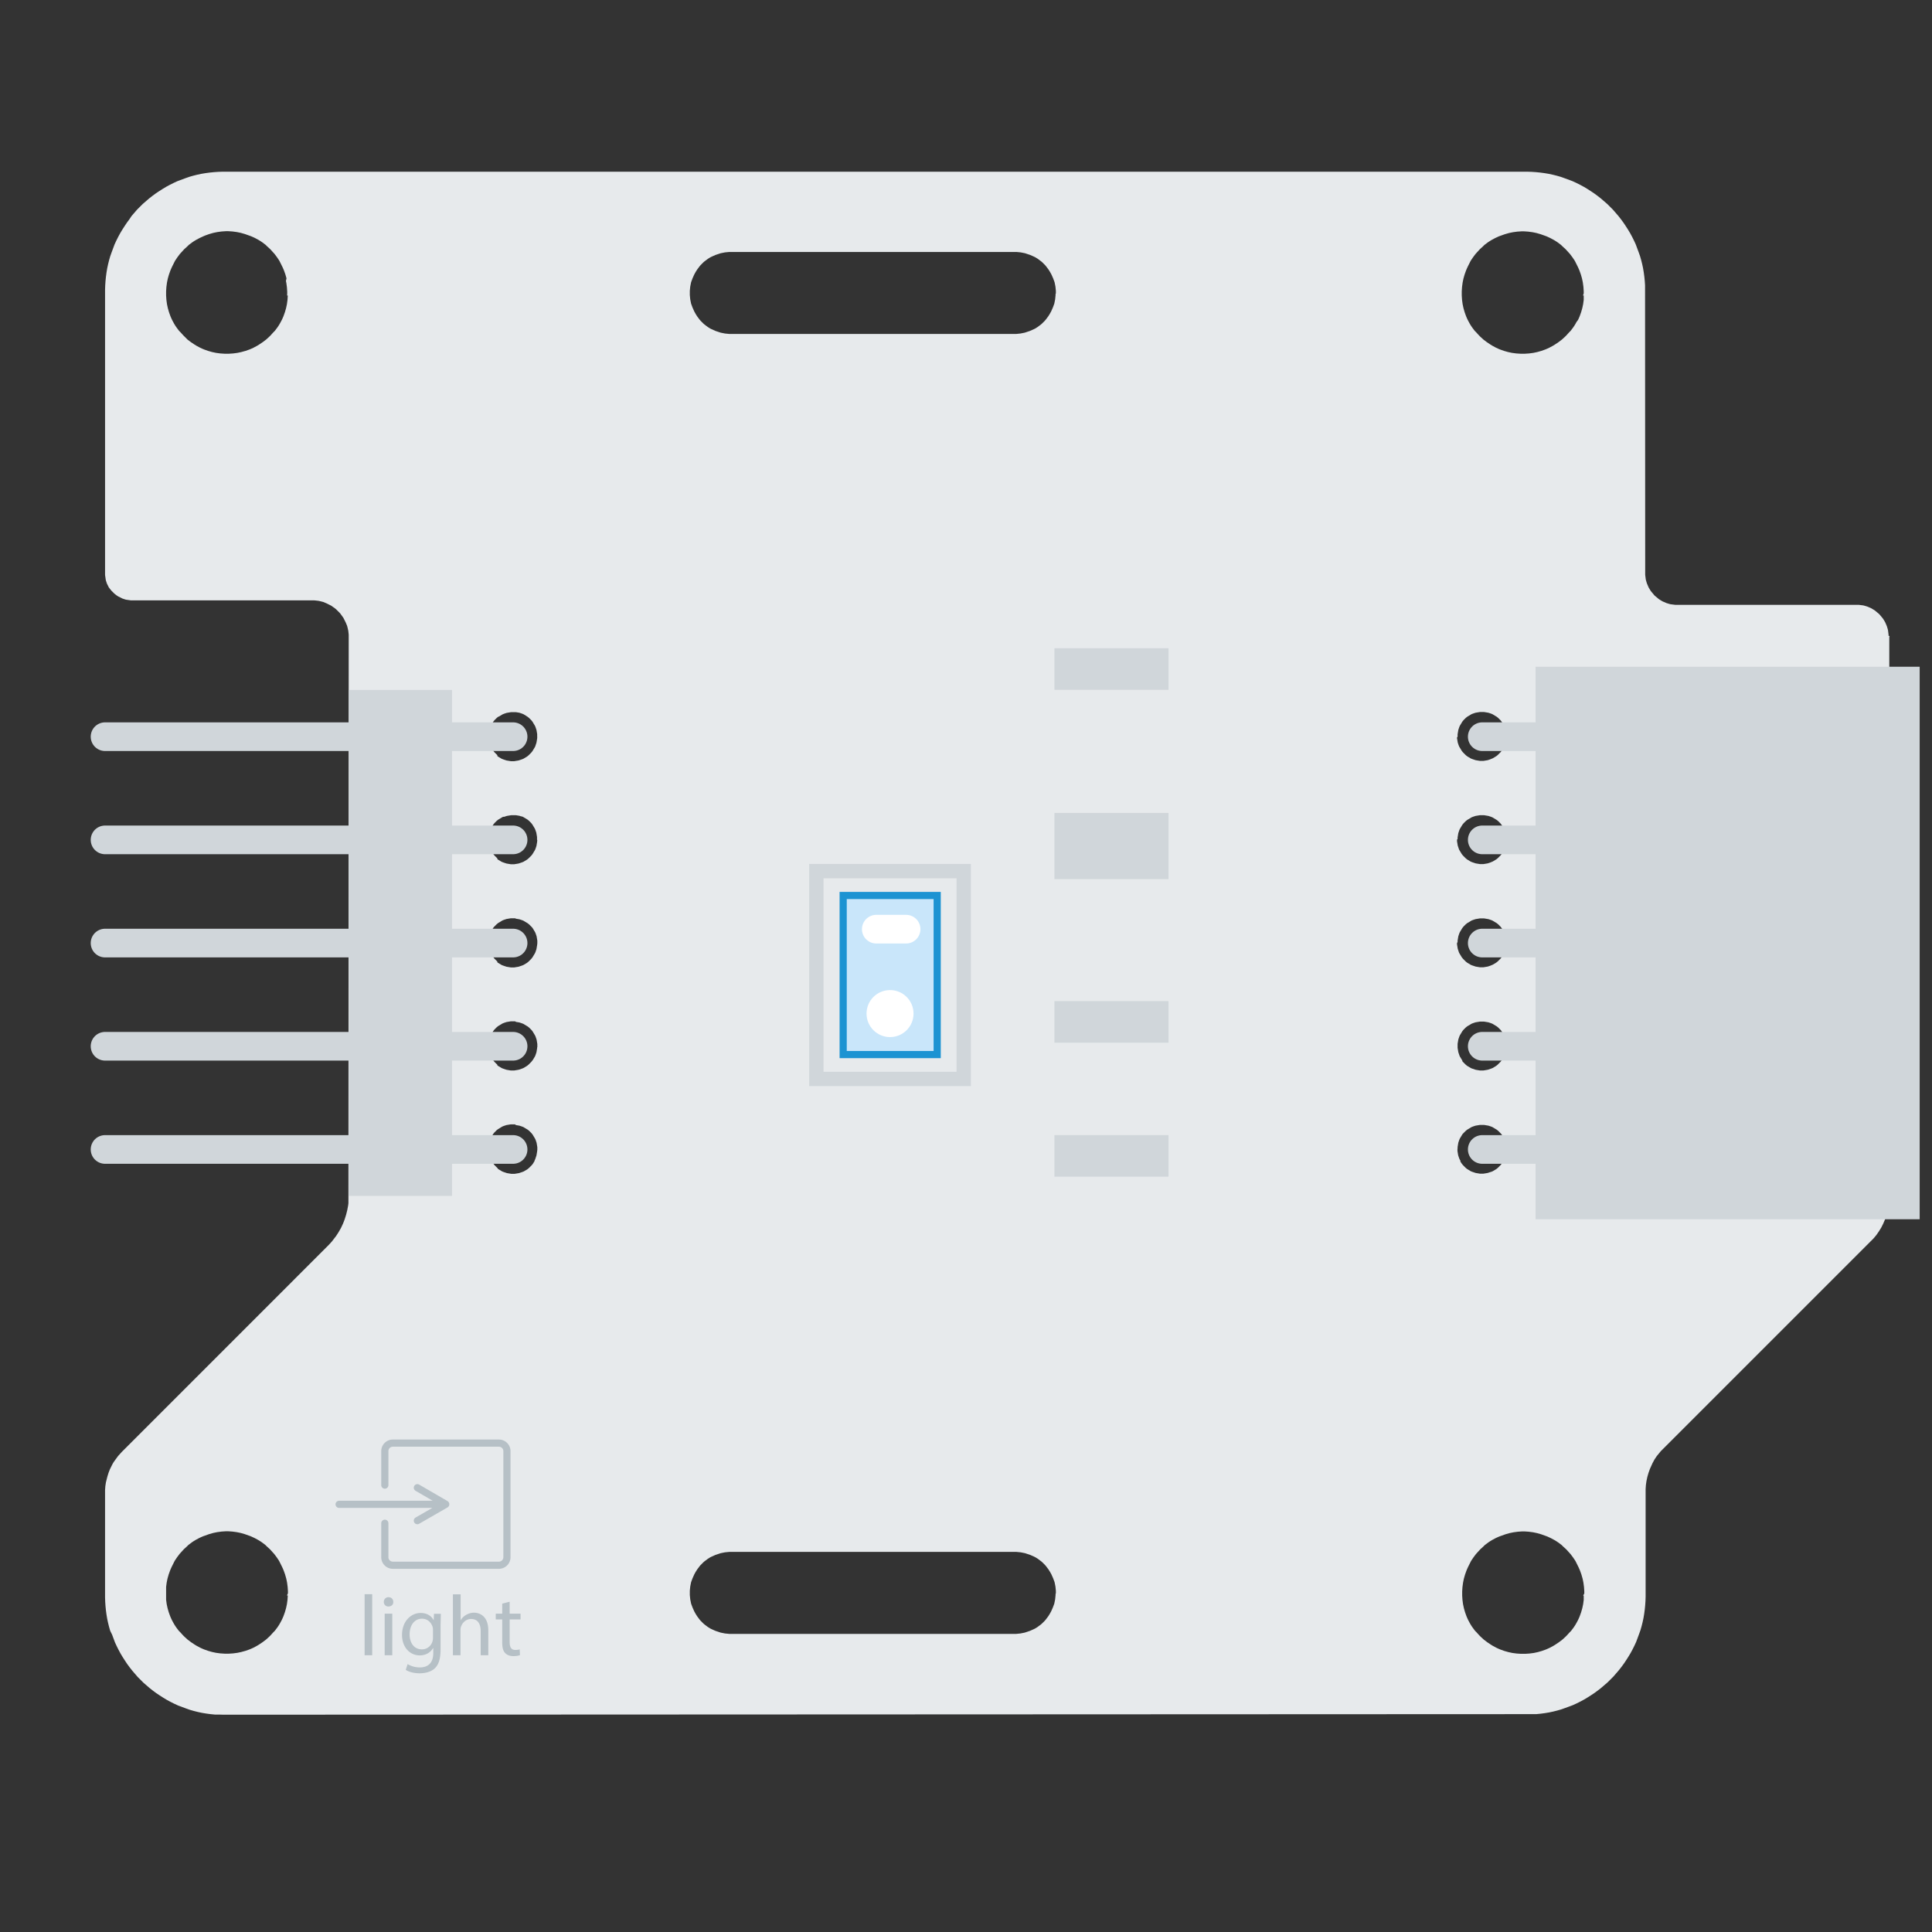 <svg xmlns="http://www.w3.org/2000/svg" viewBox="0 0 134.8 134.8"  xmlns:v="https://vecta.io/nano"><rect x="0" y="0" width="134.8" height="134.8" fill="#333333" stroke="none"/><style><![CDATA[.T{stroke-miterlimit:10}.U{stroke-linecap:round}]]></style><path d="M131.77 44.37v-.08l-.04-.32-.02-.08-.06-.2-.12-.28-.12-.2-.04-.06-.25-.3-.3-.25-.06-.04-.2-.12-.28-.12-.2-.06-.08-.02-.32-.04h-12.8l-.32-.04-.08-.02-.2-.06-.28-.12-.2-.12-.06-.04-.3-.25-.25-.3-.04-.06-.12-.2-.12-.28-.06-.2-.02-.08-.04-.32-.01-20.2-.02-.3-.03-.3-.04-.3-.05-.3-.06-.28-.07-.28-.08-.28-.1-.28-.1-.27-.1-.27-.12-.26-.13-.26-.14-.26-.15-.25-.16-.25-.16-.24-.17-.23-.18-.23-.38-.44-.2-.2-.2-.2-.44-.38-.23-.18-.23-.17-.24-.16-.25-.16-.25-.15-.26-.14-.26-.13-.26-.12-.27-.1-.27-.1-.28-.1-.28-.08-.28-.07-.28-.06-.3-.05-.3-.04-.3-.03-.3-.02-.3-.01H15.54l-.3.01-.3.02-.3.03-.3.04-.3.05-.28.06-.28.07-.28.08-.28.1-.27.1-.27.1-.26.12-.26.13-.26.14-.25.15-.25.16-.24.16-.23.17-.23.18-.44.38-.2.2-.2.2-.38.44-.16.24-.17.23-.16.24-.16.25-.15.25-.14.26-.13.26-.12.26-.1.27-.1.27-.1.28-.08.28-.07.28-.06.28-.05.3-.04.3-.03.3-.02.3-.01.3v19.9l.05.35.02.07.06.18.15.3V41l.04.06.12.15.2.2.15.12.12.08.3.15.18.06.07.02.35.05h12.8l.27.03.1.02.24.06.24.1.32.16.28.2.07.06.24.24.06.07.2.28.16.32.1.24.04.16.04.18.03.27-.02 39.67-.02.16-.06.32-.08.32-.1.32-.06.16-.06.15-.14.3-.16.28-.18.28-.2.26-.1.13-.22.24L8.5 101.3l-.27.3-.24.33-.07.1-.07.12-.18.36-.1.26-.08.26-.1.4-.04.26-.02.28v7.48l.01.3.02.3.03.3.04.3.05.3.06.28.07.28.08.28.13.26.1.27.1.27.12.26.13.26.14.26.15.25.16.25.16.24.17.23.18.23.38.44.2.2.2.2.44.38.23.18.23.17.24.16.25.16.25.15.26.14.26.13.26.12.27.1.27.1.28.1.28.08.28.07.28.06.3.05.3.04.3.03h.3l.3.01 91.6-.04.3-.03.3-.04.3-.05.28-.06.28-.07.28-.08.28-.1.27-.1.27-.1.26-.12.26-.13.26-.14.25-.15.25-.16.24-.16.23-.17.23-.18.44-.38.2-.2.2-.2.38-.44.18-.23.17-.23.16-.24.16-.25.15-.25.14-.26.13-.26.12-.26.1-.27.1-.27.1-.28.08-.28.07-.28.06-.28.05-.3.04-.3.03-.3.02-.3.01-.3v-7.5l.01-.15.01-.14.04-.28.06-.28.08-.28.1-.28.18-.4.14-.26.16-.24.1-.12.18-.22.1-.1 14.64-14.64.1-.1.2-.24.18-.26.16-.26.14-.28.12-.28.1-.3.08-.3.06-.3.04-.3.02-.3V44.45l.02-.08zM20.08 20.62l-.02.3-.04.3-.06.28-.08.28-.1.28-.06.14-.06.13-.14.26-.08.13-.08.12-.18.24-.1.1-.2.22-.1.1-.22.2-.24.18-.24.16-.13.08-.26.14-.13.06-.14.06-.28.1-.15.04-.14.04-.28.06-.3.04-.3.02h-.3l-.3-.02-.3-.04-.28-.06-.28-.08-.28-.1-.14-.06-.13-.06-.26-.14-.13-.08-.24-.16-.24-.18-.1-.1-.1-.1-.1-.1-.2-.22-.1-.1-.18-.24-.08-.12-.08-.13-.14-.26-.06-.13-.06-.14-.1-.28-.08-.28-.06-.28-.04-.3-.02-.3v-.3l.02-.3.04-.3.03-.15.03-.14.08-.28.1-.28.06-.14.06-.13.2-.4.16-.24.18-.24.3-.33.22-.2.1-.1.24-.18.12-.08.13-.08.26-.14.26-.12.14-.06.28-.1.28-.08.14-.03.15-.03.3-.04.3-.02h.15l.3.02.3.04.15.03.14.03.28.08.42.15.14.06.13.06.26.14.13.08.12.08.24.18.1.1.22.2.3.33.18.24.16.24.2.4.06.13.06.14.1.28.08.28-.04.18.03.15.04.3.02.3v.15l-.01.12zm0 90.7l-.02.3-.04.3-.06.28-.08.28-.1.28-.06.14-.06.13-.14.26-.08.13-.08.12-.18.24-.1.1-.2.22-.1.1-.22.2-.24.18-.24.16-.13.08-.26.14-.13.06-.14.06-.28.1-.15.04-.14.04-.28.06-.3.04-.3.02h-.3l-.3-.02-.3-.04-.28-.06-.28-.08-.28-.1-.14-.06-.13-.06-.26-.14-.13-.08-.24-.16-.24-.18-.22-.2-.1-.1-.2-.22-.1-.1-.18-.24-.08-.12-.08-.13-.14-.26-.06-.13-.06-.14-.1-.28-.08-.28-.06-.28-.04-.3v-.3-.3-.3l.04-.3.03-.15.03-.14.08-.28.1-.28.06-.14.06-.13.2-.4.16-.24.18-.24.3-.33.22-.2.1-.1.24-.18.12-.08.13-.08.26-.14.13-.06.14-.06.42-.15.28-.08.14-.03.15-.03.3-.04.3-.02h.15l.3.02.3.04.15.03.14.03.28.08.42.15.26.12.26.14.13.08.12.08.24.18.1.1.22.2.3.33.18.24.16.24.2.4.06.13.06.14.1.28.08.28.03.14.03.15.04.3.02.3v.15l-.07.15zm17.4-31.06v.06l-.05.3-.08.24-.02.05-.03.05V81l-.12.2-.08.1-.2.2-.1.08-.25.15-.1.04-.24.08-.3.05h-.24l-.3-.05-.24-.08-.1-.04-.25-.15-.05-.04-.02-.04-.2-.2-.08-.1-.1-.15-.04-.05-.06-.1-.02-.05-.08-.24-.05-.3V80l.05-.3.06-.18.04-.1.18-.3.08-.1.16-.16.1-.08.3-.18.1-.04.18-.06.3-.05h.3l.07.05.24.04.18.06.1.04.3.18.1.08.16.16.08.1.18.3.04.1.06.18.05.3v.22zm0-7.2v.06l-.05.3-.06.18-.04.1-.15.25-.03.04-.08.1-.2.2-.1.08-.25.15-.1.04-.24.08-.3.05h-.24l-.3-.05-.24-.08-.1-.04-.25-.15-.05-.04v-.04l-.2-.2-.08-.1-.18-.3-.04-.1-.06-.18-.05-.3v-.3l.05-.3.06-.18.04-.1.18-.3.08-.1.16-.16.1-.08.3-.18.1-.04.18-.06.3-.05h.3l.06.04.24.04.18.06.1.04.3.18.1.08.16.16.08.1.18.3.04.1.06.18.05.3v.22zm0-7.2v.06l-.05.3-.06.18-.04.1-.18.3-.08.1-.2.2-.1.08-.25.15-.1.04-.24.08-.3.05h-.24l-.3-.05-.24-.08-.1-.04-.25-.15-.05-.04v-.05l-.2-.2-.08-.1-.18-.3-.04-.1-.06-.18-.05-.3v-.3l.05-.3.06-.18.04-.1.18-.3.04-.05.2-.2.1-.08.3-.18.1-.04.18-.06.3-.05h.3l.06.03.24.04.18.06.1.04.3.18.1.08.2.2.04.05.18.3.04.1.06.18.05.3v.23zm0-7.2v.06l-.05.3-.06.18-.04.1-.18.3-.08.1-.2.2-.1.08-.25.15-.1.04-.24.08-.3.05h-.24l-.3-.05-.24-.08-.1-.04-.25-.15-.05-.04v-.05l-.2-.2-.08-.1-.18-.3-.04-.1-.06-.18-.05-.3v-.3l.05-.3.06-.18.04-.1.18-.3.08-.1.16-.16.1-.08.3-.18.05-.02h.07l.18-.06.3-.05h.3.04l.24.04.12.04h.04l.1.04.3.18.1.08.16.16.08.1.18.3.04.1.06.18.05.3v.18l.02.05zm0-7.2v.06l-.05.3-.08.24-.02.05-.18.3-.08.1-.2.2-.1.08-.25.15-.1.04-.24.08-.3.05h-.24l-.3-.05-.24-.08-.1-.04-.25-.15-.05-.04v-.06l-.2-.2-.08-.1-.18-.3-.02-.05-.08-.24-.05-.3v-.3l.03-.18.01-.03.01-.06.06-.18.04-.1.18-.3.08-.1.16-.16.1-.08.06-.02.25-.15.1-.04.18-.06.3-.05h.3.05l.24.04.18.06.1.04.2.12.04.03.05.03.1.08.16.16.08.1.18.3.04.1.06.18.01.05.04.24v.18l.01.05zm36.17 59.73v.1l-.03.3-.06.3-.1.27-.12.27-.1.18-.1.16-.18.24-.06.07-.2.2-.07.06-.24.18-.16.1-.1.05-.27.12-.36.12-.3.06-.3.03H50.88l-.3-.03-.3-.06-.36-.12-.27-.12-.1-.05-.16-.1-.24-.18-.07-.06-.2-.2-.06-.07-.18-.24-.1-.16-.1-.18-.12-.27-.1-.27-.06-.3-.03-.3v-.3l.03-.3.04-.2.02-.1.1-.27.12-.27.1-.18.1-.16.18-.24.06-.07.2-.2.07-.06.24-.18.16-.1.1-.05.27-.12.36-.12.3-.06.3-.03h20.04l.3.03.3.06.36.12.27.12.1.05.16.1.24.18.07.06.2.2.06.07.18.24.1.16.1.18.12.27.1.27.02.1.04.2.03.3v.2zm0-90.7v.1l-.03.3-.06.3-.1.27-.12.27-.1.18-.1.16-.18.24-.06.07-.2.2-.07.06-.24.18-.16.1-.1.05-.27.12-.36.12-.3.06-.3.03H50.88l-.3-.03-.3-.06-.36-.12-.27-.12-.1-.05-.16-.1-.24-.18-.07-.06-.2-.2-.06-.07-.18-.24-.1-.16-.1-.18-.12-.27-.1-.27-.06-.3-.03-.3v-.3l.03-.3.06-.3.1-.27.12-.27.1-.18.1-.16.18-.24.06-.07.2-.2.07-.06.24-.18.16-.1.1-.05.27-.12.36-.12.3-.06.3-.03h20.04l.3.03.3.06.36.12.27.12.1.05.16.1.24.18.07.06.2.2.06.07.18.24.1.16.1.18.12.27.1.27.06.3.03.3v.2zm36.85 90.84v.3l-.04.3-.06.28-.08.28-.1.28-.06.14-.06.13-.14.26-.08.13-.08.12-.18.24-.1.1-.2.22-.1.1-.22.2-.24.18-.24.16-.13.08-.26.14-.13.06-.14.06-.28.1-.28.08-.28.06-.3.04-.3.02h-.3l-.3-.02-.3-.04-.28-.06-.28-.08-.28-.1-.14-.06-.13-.06-.26-.14-.13-.08-.24-.16-.24-.18-.22-.2-.1-.1-.2-.22-.1-.1-.18-.24-.08-.12-.08-.13-.14-.26-.06-.13-.06-.14-.1-.28-.08-.28-.06-.28-.04-.3-.02-.3v-.3l.02-.3.04-.3.03-.15.03-.14.08-.28.1-.28.06-.14.06-.13.2-.4.16-.24.18-.24.3-.33.22-.2.1-.1.24-.18.12-.08.13-.08.26-.14.13-.06.14-.06.42-.15.28-.08.14-.03.15-.03.3-.04.3-.02h.15l.3.02.3.04.15.03.14.03.28.08.42.15.26.12.26.14.13.08.12.08.24.18.1.1.22.2.3.33.18.24.16.24.2.4.06.13.06.14.1.28.08.28.03.14.03.15.04.3.02.3v.15l-.08.15zm-8.8-52.78v-.12l.05-.3.06-.18.04-.1.18-.3.08-.1.16-.16.1-.08.3-.18.1-.04.18-.06.3-.05h.3l.3.05.18.06.1.04.3.18.1.08.16.16.08.1.18.3.04.1.06.18.05.3v.3l-.05.3-.07.2-.02.05-.18.3-.08.1-.2.2-.1.08-.25.15-.1.04-.07.03-.18.06-.3.05h-.24l-.3-.05-.24-.08-.1-.04-.25-.15-.1-.08-.2-.2-.08-.1-.18-.3-.02-.05-.08-.24-.05-.3v-.12l.04-.04zm0-7.14v-.18l.05-.3.06-.18.04-.1.18-.3.08-.1.16-.16.1-.08.3-.18.1-.04.18-.06.3-.05h.3l.3.05.18.06.1.04.3.18.1.08.16.16.08.1.18.3.04.1.06.18.05.3v.3l-.05.3-.07.2-.02.05-.18.3-.08.1-.2.2-.1.08-.25.15-.1.04-.07.03-.18.06-.3.05h-.24l-.3-.05-.24-.08-.1-.04-.25-.15-.1-.08-.2-.2-.08-.1-.18-.3-.04-.1-.06-.18-.05-.3v-.06l.04-.05zm0 14.34v-.12l.05-.3.06-.18.04-.1.18-.3.08-.1.16-.16.1-.08.3-.18.1-.04.18-.06.3-.05h.3l.3.05.18.06.1.04.3.18.1.08.16.16.08.1.18.3.04.1.06.18.05.3v.3l-.05.3-.07.2-.02.05-.18.3-.08.1-.2.2-.1.08-.25.15-.1.04-.07.03-.18.06-.3.05h-.24l-.3-.05-.24-.08-.1-.04-.25-.15-.1-.08-.2-.2-.08-.1-.18-.3-.02-.05-.08-.24-.05-.3v-.12l.04-.04zm0 7.2v-.12l.05-.3.06-.18.04-.1.18-.3.08-.1.16-.16.1-.08.3-.18.1-.04.18-.06.3-.05h.3l.3.05.18.06.1.04.3.18.1.08.16.16.08.1.18.3.04.1.06.18.05.3v.3l-.05.3-.07.2-.02.05-.15.25-.04.06-.08.1-.2.2-.1.08-.25.15-.1.04-.24.08-.3.05h-.24l-.3-.05-.24-.08-.1-.04-.25-.15-.1-.08-.2-.2-.04-.05V74l-.18-.3-.02-.05-.08-.24-.05-.3v-.16zm0 7.2v-.12l.05-.3.06-.18.04-.1.18-.3.04-.05.2-.2.1-.08.3-.18.1-.04.18-.06.3-.05h.3l.3.05.18.06.1.04.3.18.1.08.2.2.04.05.18.3.04.1.06.18.05.3v.3l-.05.3-.07.2-.02.05-.03.05-.03.06-.12.2-.08.1-.2.2-.1.08-.25.15-.1.04-.07.02-.18.06-.3.05h-.24l-.3-.05-.24-.08-.1-.04-.25-.15-.1-.08-.2-.2-.08-.1-.1-.15.01-.05-.06-.1-.04-.1-.06-.18-.05-.3v-.17zm8.8-59.53v.3l-.04.3-.06.28-.08.28-.1.28-.06.14-.06.13-.1.13-.07.13-.08.13-.08.12-.18.24-.1.1-.2.22-.1.1-.22.2-.24.18-.24.16-.13.08-.26.14-.13.06-.14.06-.28.1-.28.08-.28.06-.3.04-.3.02h-.3l-.3-.02-.3-.04-.28-.06-.28-.08-.28-.1-.14-.06-.13-.06-.26-.14-.13-.08-.24-.16-.24-.18-.22-.2-.1-.1-.2-.22-.1-.1-.18-.24-.08-.12-.08-.13-.14-.26-.06-.13-.06-.14-.1-.28-.08-.28-.06-.28-.04-.3-.02-.3v-.3l.02-.3.04-.3.03-.15.03-.14.08-.28.1-.28.06-.14.06-.13.2-.4.16-.24.18-.24.3-.33.22-.2.1-.1.24-.18.12-.08.13-.08.26-.14.26-.12.42-.15.28-.08.14-.03.15-.03.3-.04.3-.02h.15l.3.02.3.04.15.03.14.03.28.08.42.15.26.12.26.14.13.08.12.08.24.18.1.1.22.2.3.33.18.24.16.24.2.4.06.13.06.14.1.28.08.28.03.14.03.15.04.3.02.3v.15l-.05.15z" fill="#e7eaec"/><path d="M107.14 46.52h26.8v38.55h-26.8zm-82.8 1.62h7.2v35.3h-7.2z" fill="#d0d6da"/><g fill="none" stroke="#d0d6da" stroke-width="2" class="T U"><path d="M103.42 51.4h3.72m-3.72 7.2h3.72m-3.72 7.2h3.72m-3.72 7.2h3.72"/><path d="M103.42 80.2h3.72M35.8 51.4H7.33m28.47 7.2H7.33m28.47 7.2H7.33M35.8 73H7.33m28.47 7.2H7.33"/></g><path d="M58.83 62.48h6.56v11.1h-6.56z" fill="#c9e6fa" stroke="#1c93d2" stroke-width=".5" class="T"/><path d="M73.57 45.23h7.96v2.9h-7.96zm0 24.62h7.96v2.9h-7.96zm0-13.13h7.96v4.62h-7.96zm0 22.48h7.96v2.9h-7.96z" fill="#d0d6da"/><g fill="#fff"><circle cx="62.1" cy="70.72" r="1.64"/><path d="M61.14 64.83h2.08" stroke="#fff" stroke-width="2" class="T U"/></g><g fill="none" class="T"><path d="M56.96 60.78h10.28v14.5H56.96z" stroke="#d0d6da"/><g stroke-width=".5" stroke="#b6c0c6" class="U"><path d="M26.85 106.28v2.37a.56.56 0 0 0 .56.56h7.4a.56.56 0 0 0 .56-.56v-7.4a.56.56 0 0 0-.56-.56h-7.4a.56.56 0 0 0-.56.56v2.37"/><path d="M29.12 106.1l1.98-1.14m-1.98-1.16l1.98 1.15m0 .01h-7.44"/></g></g><path d="M25.44 111.23h.53v4.26h-.53v-4.26zm2 .54c.01.18-.13.32-.34.32a.31.31 0 0 1-.32-.32.32.32 0 0 1 .33-.33c.2 0 .33.14.33.33zm-.6 3.72v-2.9h.53v2.9h-.53zm3.92-2.9l-.02.8v1.68c0 .67-.13 1.07-.4 1.33s-.7.35-1.06.35c-.35 0-.73-.08-.97-.24l.13-.4a1.68 1.68 0 0 0 .85.23c.54 0 .94-.28.94-1V115h-.02c-.16.27-.47.5-.92.5-.72 0-1.24-.6-1.24-1.42 0-.98.64-1.54 1.3-1.54.5 0 .78.26.9.5h.01l.02-.44h.47zm-.55 1.15c0-.1-.01-.17-.03-.24-.1-.3-.35-.56-.74-.56-.5 0-.86.43-.86 1.1 0 .57.3 1.04.86 1.04.32 0 .62-.2.73-.54.03-.1.04-.2.04-.28v-.52zm1.4-2.5h.53v1.8h.01c.08-.15.22-.28.38-.37s.34-.15.54-.15c.4 0 1 .24 1 1.24v1.73h-.53v-1.67c0-.47-.17-.86-.67-.86-.34 0-.6.24-.7.53-.03.07-.04.15-.04.25v1.75h-.53v-4.26zm3.95.52v.83h.76v.4h-.76v1.57c0 .36.1.56.4.56.14 0 .24-.02.3-.04l.02.4c-.1.04-.26.07-.47.07-.25 0-.44-.08-.57-.22-.15-.16-.2-.4-.2-.76v-1.58h-.45v-.4h.45v-.7l.5-.13z" fill="#b6c0c6"/></svg>